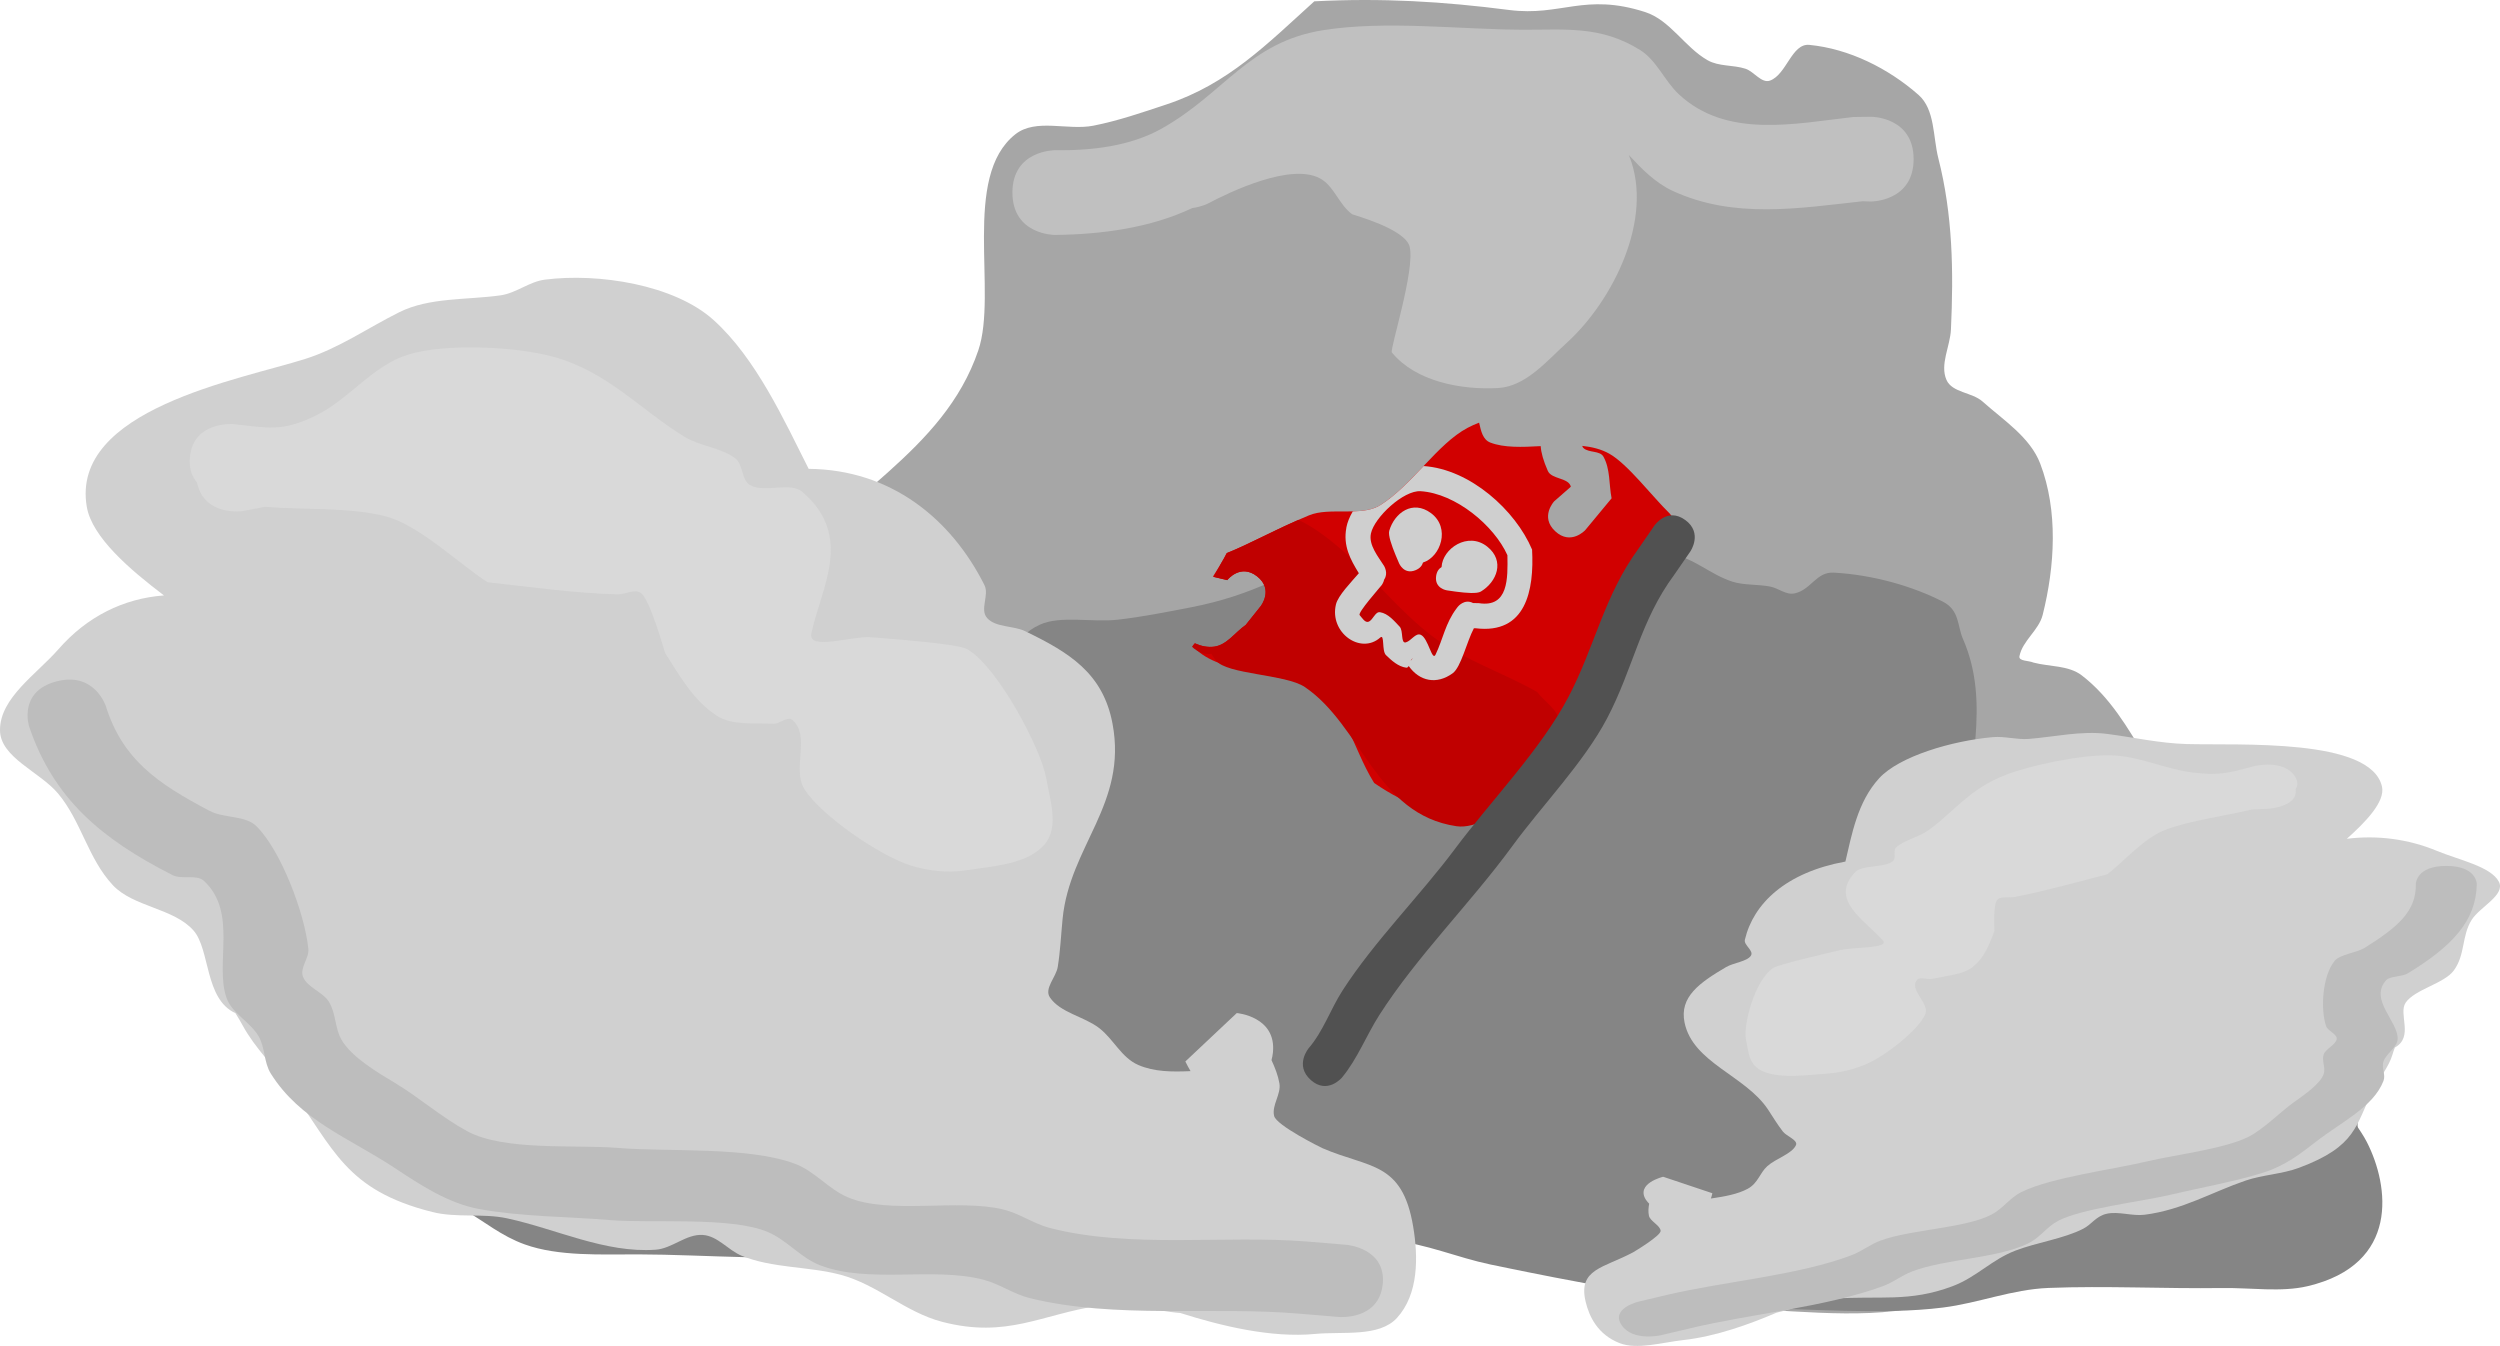 <svg version="1.1" xmlns="http://www.w3.org/2000/svg" xmlns:xlink="http://www.w3.org/1999/xlink" width="147.5" height="79.411" viewBox="0,0,147.5,79.411"><g transform="translate(-115.367,-217.094)"><g data-paper-data="{&quot;isPaintingLayer&quot;:true}" fill-rule="nonzero" stroke="none" stroke-width="0.5" stroke-linecap="butt" stroke-linejoin="miter" stroke-miterlimit="10" stroke-dasharray="" stroke-dashoffset="0" style="mix-blend-mode: normal"><path d="M157.937,265.831c-0.046,-5.374 -0.204,-9.758 3.265,-14.464c3.688,-5.002 9.832,-7.555 11.884,-13.598c1.159,-3.413 -0.997,-10.248 2.19,-12.755c1.213,-0.954 3.088,-0.207 4.602,-0.505c1.469,-0.29 2.892,-0.783 4.313,-1.254c3.641,-1.208 5.926,-3.556 8.72,-6.083c3.994,-0.206 7.589,0.008 11.494,0.511c3.069,0.395 4.442,-1.03 8.025,0.122c1.48,0.476 2.34,2.083 3.693,2.847c0.662,0.374 1.502,0.262 2.225,0.497c0.512,0.166 0.951,0.886 1.455,0.698c0.977,-0.365 1.276,-2.205 2.313,-2.105c2.351,0.227 4.669,1.39 6.443,2.95c0.982,0.863 0.848,2.477 1.171,3.744c0.852,3.34 0.901,6.674 0.743,10.098c-0.046,0.994 -0.664,2.063 -0.264,2.975c0.333,0.758 1.513,0.725 2.13,1.276c1.242,1.109 2.806,2.105 3.4,3.66c1.063,2.782 0.87,6.045 0.145,8.933c-0.227,0.903 -1.194,1.521 -1.37,2.435c-0.057,0.298 0.553,0.249 0.829,0.374c0.949,0.251 2.068,0.156 2.847,0.754c3.333,2.558 4.223,7.262 7.615,9.626c1.712,1.193 4.914,1.687 6.122,3.442c0.691,1.005 0.079,2.451 0.341,3.642c0.287,1.305 0.915,2.513 1.297,3.794c1.327,4.457 1.952,12.391 -3.49,14.605c-1.56,0.635 -3.366,0.149 -5.049,0.19c-3.392,0.083 -6.86,-0.242 -10.239,-0.01c-2.178,0.15 -4.106,1.53 -6.24,1.989c-3.628,0.781 -8.045,0.072 -11.761,0.052c-5.174,-1.137 -9.943,-2.621 -14.922,-4.413c-1.989,-0.716 -3.763,-2.088 -5.844,-2.46c-5.474,-0.979 -12.212,0.067 -17.843,0.067c-2.902,0 -7.521,-0.725 -10.441,-0.045c-1.193,0.278 -2.213,1.109 -3.411,1.364c-3.842,0.819 -8.809,0.057 -12.751,0.045c-2.178,-0.006 -4.701,0.22 -6.689,-1.007c-1.398,-0.862 -2.35,-2.295 -3.525,-3.442c-0.979,-1.936 -3.286,-5.585 -2.29,-7.963c0.547,-1.305 2.438,-1.457 3.538,-2.348c2.87,-2.325 2.904,-4.071 6.773,-5.788c1.821,-0.808 4.135,0.225 5.946,-0.605c0.866,-0.397 1.499,-1.176 2.249,-1.764zM159.954,270.4c-0.12,0.012 -0.192,0.012 -0.192,0.012l0.818,-0.5c-0.213,0.155 -0.42,0.319 -0.626,0.488z" fill="#a6a6a6"/><path d="M159.383,277.712c-0.046,-3.128 -0.204,-5.681 3.265,-8.421c3.688,-2.912 9.832,-4.399 11.884,-7.916c1.159,-1.987 -0.997,-5.966 2.19,-7.426c1.213,-0.556 3.088,-0.12 4.602,-0.294c1.469,-0.169 2.892,-0.456 4.313,-0.73c3.641,-0.703 5.926,-2.071 8.72,-3.542c3.994,-0.12 7.589,0.004 11.494,0.297c3.069,0.23 4.442,-0.6 8.025,0.071c1.48,0.277 2.34,1.212 3.693,1.658c0.662,0.218 1.502,0.153 2.225,0.289c0.512,0.097 0.951,0.516 1.455,0.406c0.977,-0.212 1.276,-1.284 2.313,-1.225c2.351,0.132 4.669,0.809 6.443,1.717c0.982,0.503 0.848,1.442 1.171,2.18c0.852,1.945 0.901,3.886 0.743,5.879c-0.046,0.579 -0.664,1.201 -0.264,1.732c0.333,0.441 1.513,0.422 2.13,0.743c1.242,0.646 2.806,1.225 3.4,2.131c1.063,1.619 0.87,3.519 0.145,5.201c-0.227,0.526 -1.194,0.885 -1.37,1.418c-0.057,0.173 0.553,0.145 0.829,0.217c0.949,0.146 2.068,0.091 2.847,0.439c3.333,1.49 4.223,4.228 7.615,5.604c1.712,0.695 4.914,0.982 6.122,2.004c0.691,0.585 0.079,1.427 0.341,2.121c0.287,0.76 0.915,1.463 1.297,2.209c1.327,2.595 1.952,7.214 -3.49,8.503c-1.56,0.37 -3.366,0.087 -5.049,0.111c-3.392,0.048 -6.86,-0.141 -10.239,-0.006c-2.178,0.087 -4.106,0.891 -6.24,1.158c-3.628,0.455 -8.045,0.042 -11.761,0.03c-5.174,-0.662 -9.943,-1.526 -14.922,-2.569c-1.989,-0.417 -3.763,-1.216 -5.844,-1.432c-5.474,-0.57 -12.212,0.039 -17.843,0.039c-2.902,0 -7.521,-0.422 -10.441,-0.026c-1.193,0.162 -2.213,0.646 -3.411,0.794c-3.842,0.477 -8.809,0.033 -12.751,0.026c-2.178,-0.004 -4.701,0.128 -6.689,-0.586c-1.398,-0.502 -2.35,-1.336 -3.525,-2.004c-0.979,-1.127 -3.286,-3.252 -2.29,-4.636c0.547,-0.76 2.438,-0.848 3.538,-1.367c2.87,-1.354 2.904,-2.37 6.773,-3.37c1.821,-0.47 4.135,0.131 5.946,-0.352c0.866,-0.231 1.499,-0.685 2.249,-1.027zM161.401,280.373c-0.12,0.007 -0.192,0.007 -0.192,0.007l0.818,-0.291c-0.213,0.09 -0.42,0.186 -0.626,0.284z" fill="#858585"/><path d="" fill="#acacac"/><path d="" fill="#acacac"/><path d="" fill="#c4c4c4"/><path d="" fill="#b2b2b2"/><path d="" fill="#515151"/><path d="" fill="#515151"/><path d="" fill="#515151"/><path d="" fill="#515151"/><path d="" fill="#515151"/><path d="" fill="#515151"/><path d="" fill="#515151"/><path d="" fill="#515151"/><path d="" fill="#515151"/><path d="" fill="#515151"/><path d="" fill="#717171"/><path d="" fill="#717171"/><path d="" fill="#717171"/><g><path d="" fill="#ee0000"/><path d="" fill="#dd0000"/><path d="" fill="#dd0000"/><path d="" fill="#ffde00"/><path d="" fill="#ffe850"/><path d="" fill="#ffe850"/><path d="" fill="#ffe850"/><path d="" fill="#ffe850"/><path d="" fill="#f5d400"/></g><g><path d="" fill="#ee0000"/><path d="" fill="#dd0000"/><path d="" fill="#dd0000"/><path d="" fill="#ffde00"/><path d="" fill="#ffe850"/><path d="" fill="#ffe850"/><path d="" fill="#ffe850"/><path d="" fill="#ffe850"/><path d="" fill="#f5d400"/></g><path d="M190.47,279.188c-0.017,0.164 -0.046,0.313 -0.085,0.451c0.205,0.445 0.383,0.896 0.467,1.37c0.114,0.641 -0.466,1.294 -0.311,1.928c0.137,0.561 2.755,1.858 2.845,1.897c2.769,1.201 4.712,0.764 5.359,4.633c0.301,1.798 0.322,3.986 -0.958,5.385c-1.054,1.151 -3.197,0.787 -4.837,0.945c-2.578,0.248 -5.554,-0.478 -7.944,-1.236c-1.596,-0.123 -3.202,-0.68 -4.782,-0.438c-3.441,0.525 -5.44,1.951 -9.263,0.961c-2.162,-0.56 -3.849,-2.211 -6.008,-2.781c-1.907,-0.503 -4.019,-0.375 -5.827,-1.12c-0.808,-0.333 -1.408,-1.165 -2.292,-1.227c-0.979,-0.069 -1.806,0.802 -2.784,0.871c-2.99,0.211 -5.846,-1.222 -8.764,-1.851c-1.438,-0.31 -2.991,-0.014 -4.415,-0.374c-5.14,-1.298 -5.778,-3.702 -8.398,-7.312c-0.904,-1.245 -2.059,-2.353 -2.785,-3.69c-0.13,-0.24 -0.277,-0.484 -0.43,-0.73c-1.824,-0.829 -1.486,-3.752 -2.471,-4.873c-1.163,-1.325 -3.552,-1.386 -4.761,-2.677c-1.462,-1.561 -1.863,-3.771 -3.228,-5.403c-1.083,-1.295 -3.436,-2.13 -3.431,-3.756c0.006,-1.904 2.153,-3.282 3.458,-4.773c1.672,-1.911 3.821,-2.984 6.216,-3.164c-1.999,-1.513 -4.247,-3.435 -4.553,-5.228c-0.982,-5.757 9.037,-7.504 12.893,-8.727c1.991,-0.631 3.7,-1.837 5.549,-2.757c1.775,-0.882 3.971,-0.712 5.971,-0.993c0.922,-0.13 1.684,-0.805 2.609,-0.925c3.154,-0.407 7.649,0.293 9.966,2.389c2.502,2.264 4.148,5.892 5.603,8.773c4.825,0.042 8.391,2.917 10.371,6.859c0.296,0.59 -0.291,1.435 0.157,1.941c0.503,0.569 1.543,0.438 2.252,0.781c2.582,1.251 4.585,2.463 5.147,5.453c0.891,4.742 -2.527,7.211 -2.946,11.523c-0.092,0.943 -0.134,1.892 -0.285,2.829c-0.098,0.61 -0.817,1.276 -0.462,1.801c0.613,0.906 2.005,1.118 2.901,1.803c0.85,0.65 1.309,1.744 2.311,2.181c0.945,0.412 2.008,0.411 3.085,0.364c-0.109,-0.188 -0.216,-0.377 -0.306,-0.57l3.034,-2.856c0,0 2.347,0.195 2.133,2.325z" fill="#d0d0d0"/><path d="M196.946,292.862c-0.215,2.13 -2.562,1.935 -2.562,1.935l-2.348,-0.195c-5.145,-0.445 -10.839,0.328 -15.914,-0.919c-0.96,-0.236 -1.776,-0.838 -2.732,-1.086c-2.968,-0.771 -6.741,0.245 -9.615,-0.842c-1.17,-0.443 -1.966,-1.493 -3.116,-1.977c-2.175,-0.916 -6.862,-0.498 -9.267,-0.697c-2.512,-0.209 -5.28,-0.198 -7.744,-0.653c-1.863,-0.344 -3.489,-1.431 -5.027,-2.446c-2.672,-1.764 -5.542,-2.78 -7.276,-5.545c-0.419,-0.668 -0.327,-1.53 -0.724,-2.209c-0.485,-0.827 -1.556,-1.345 -1.88,-2.235c-0.73,-2.006 0.675,-5.05 -1.34,-6.925c-0.441,-0.41 -1.304,-0.062 -1.855,-0.342c-4.222,-2.143 -7.022,-4.522 -8.459,-8.764c0,0 -0.672,-2.05 1.587,-2.66c2.259,-0.61 2.932,1.44 2.932,1.44c0.988,3.146 3.01,4.556 6.134,6.197c0.845,0.444 2.095,0.248 2.755,0.9c1.454,1.438 2.854,5.157 3.064,7.238c0.056,0.554 -0.52,1.12 -0.315,1.644c0.249,0.64 1.171,0.892 1.534,1.486c0.411,0.672 0.342,1.523 0.724,2.209c0.584,1.045 2.188,1.982 3.166,2.57c1.475,0.887 2.754,2.034 4.275,2.855c2.181,1.177 6.397,0.774 8.88,0.98c2.97,0.247 7.709,-0.1 10.458,0.94c1.17,0.443 1.966,1.493 3.116,1.977c2.455,1.034 6.504,0.062 9.171,0.717c0.96,0.236 1.776,0.838 2.732,1.086c4.746,1.233 10.324,0.414 15.168,0.802l2.348,0.195c0,0 2.347,0.195 2.133,2.325z" fill="#bdbdbd"/><path d="M126.992,245.558c-0.295,-0.342 -0.488,-0.825 -0.419,-1.506c0.215,-2.13 2.562,-1.935 2.562,-1.935c1.993,0.201 2.848,0.502 4.929,-0.538c1.954,-0.977 3.297,-2.928 5.411,-3.573c2.174,-0.663 6.305,-0.47 8.504,0.128c3.236,0.879 5.163,3.135 7.783,4.736c0.905,0.553 2.121,0.627 2.968,1.25c0.521,0.383 0.346,1.322 0.932,1.617c0.904,0.455 2.324,-0.252 3.07,0.397c3.008,2.622 1.099,5.592 0.504,8.326c-0.224,1.03 2.307,0.174 3.463,0.228c1.024,0.085 5.142,0.375 5.723,0.702c1.785,1.004 4.37,5.874 4.673,7.627c0.223,1.289 0.784,2.894 -0.113,3.914c-1.03,1.171 -3.035,1.265 -4.662,1.514c-1.077,0.165 -2.232,0.033 -3.261,-0.3c-1.835,-0.594 -5.266,-2.948 -6.234,-4.499c-0.746,-1.197 0.385,-3.12 -0.706,-4.075c-0.281,-0.246 -0.756,0.248 -1.146,0.226c-1.12,-0.063 -2.414,0.116 -3.324,-0.479c-1.367,-0.894 -2.183,-2.351 -3.026,-3.674c-0.053,-0.083 -0.903,-3.241 -1.472,-3.583c-0.377,-0.227 -0.9,0.111 -1.353,0.1c-2.54,-0.065 -5.146,-0.439 -7.663,-0.714c-1.59,-1.004 -4.054,-3.4 -6.052,-3.901c-2.141,-0.536 -4.851,-0.364 -7.074,-0.549l-1.346,0.254c0,0 -2.261,0.318 -2.673,-1.693z" fill="#d9d9d9"/><path d="M212.494,287.909c-0.668,-0.99 1,-1.386 1,-1.386l2.902,0.972c-0.019,0.104 -0.053,0.208 -0.087,0.312c0.799,-0.117 1.575,-0.253 2.167,-0.572c0.627,-0.338 0.7,-0.92 1.165,-1.34c0.491,-0.443 1.457,-0.724 1.687,-1.236c0.134,-0.297 -0.551,-0.522 -0.769,-0.801c-0.335,-0.428 -0.594,-0.876 -0.887,-1.314c-1.341,-2.005 -4.43,-2.743 -4.917,-5.123c-0.307,-1.501 0.866,-2.338 2.452,-3.269c0.436,-0.256 1.227,-0.327 1.458,-0.664c0.206,-0.299 -0.426,-0.627 -0.351,-0.947c0.501,-2.138 2.416,-3.972 5.932,-4.615c0.372,-1.564 0.704,-3.509 1.989,-4.913c1.19,-1.3 4.306,-2.215 6.709,-2.428c0.704,-0.062 1.423,0.162 2.128,0.105c1.529,-0.124 3.093,-0.489 4.601,-0.297c1.572,0.2 3.11,0.556 4.716,0.6c3.111,0.086 10.85,-0.373 11.514,2.504c0.207,0.896 -0.975,2.104 -2.072,3.085c1.793,-0.223 3.621,0.012 5.301,0.709c1.311,0.544 3.211,0.925 3.672,1.833c0.394,0.776 -1.125,1.478 -1.605,2.237c-0.606,0.956 -0.369,2.063 -1.062,2.997c-0.573,0.773 -2.304,1.11 -2.836,1.893c-0.45,0.663 0.498,2.015 -0.636,2.647c-0.053,0.137 -0.102,0.273 -0.139,0.404c-0.209,0.732 -0.788,1.411 -1.15,2.122c-1.048,2.062 -0.937,3.293 -4.381,4.576c-0.954,0.356 -2.16,0.415 -3.136,0.748c-1.981,0.677 -3.724,1.73 -5.959,2.016c-0.732,0.093 -1.545,-0.216 -2.243,-0.057c-0.631,0.144 -0.87,0.619 -1.38,0.882c-1.142,0.589 -2.717,0.801 -3.989,1.287c-1.441,0.551 -2.277,1.557 -3.722,2.104c-2.556,0.966 -4.358,0.544 -6.999,0.737c-1.212,0.089 -2.252,0.562 -3.389,0.827c-1.564,0.67 -3.565,1.402 -5.508,1.616c-1.236,0.136 -2.714,0.587 -3.761,0.173c-1.271,-0.503 -1.78,-1.551 -1.992,-2.448c-0.455,-1.931 1.069,-1.974 2.804,-2.905c0.056,-0.03 1.658,-0.988 1.624,-1.273c-0.039,-0.323 -0.619,-0.56 -0.69,-0.881c-0.052,-0.237 -0.031,-0.476 0.013,-0.715c-0.062,-0.06 -0.119,-0.128 -0.17,-0.204z" data-paper-data="{&quot;index&quot;:null}" fill="#d0d0d0"/><path d="M211.043,295.276c-0.668,-0.99 1,-1.386 1,-1.386l1.669,-0.396c3.446,-0.811 7.718,-1.14 10.89,-2.341c0.639,-0.242 1.091,-0.635 1.735,-0.872c1.791,-0.657 4.983,-0.716 6.529,-1.527c0.724,-0.38 1.054,-0.984 1.802,-1.347c1.759,-0.852 5.304,-1.298 7.415,-1.799c1.765,-0.419 4.942,-0.771 6.253,-1.615c0.914,-0.588 1.574,-1.301 2.438,-1.916c0.573,-0.407 1.52,-1.062 1.696,-1.636c0.115,-0.377 -0.139,-0.775 -0.001,-1.148c0.123,-0.33 0.736,-0.57 0.764,-0.908c0.023,-0.277 -0.533,-0.473 -0.625,-0.745c-0.346,-1.021 -0.215,-2.978 0.502,-3.853c0.326,-0.397 1.286,-0.465 1.797,-0.786c1.889,-1.187 3.027,-2.122 2.995,-3.752c0,0 -0.001,-1.066 1.797,-1.066c1.797,-0 1.798,1.066 1.798,1.066c-0.032,2.212 -1.507,3.709 -4.078,5.278c-0.335,0.205 -1.05,0.15 -1.273,0.403c-1.022,1.156 0.734,2.428 0.682,3.481c-0.023,0.467 -0.681,0.852 -0.837,1.31c-0.128,0.375 0.146,0.775 0.001,1.148c-0.603,1.545 -2.457,2.401 -3.986,3.588c-0.88,0.683 -1.807,1.412 -3.086,1.817c-1.691,0.536 -3.716,0.888 -5.502,1.312c-1.709,0.406 -5.234,0.811 -6.604,1.53c-0.724,0.38 -1.054,0.984 -1.802,1.347c-1.839,0.891 -4.839,0.892 -6.823,1.644c-0.639,0.242 -1.091,0.635 -1.735,0.872c-3.409,1.251 -7.755,1.617 -11.407,2.494l-1.669,0.396c0,0 -1.668,0.396 -2.336,-0.593z" data-paper-data="{&quot;index&quot;:null}" fill="#bdbdbd"/><path d="M250.806,263.651c0.181,1.014 -1.547,1.154 -1.547,1.154l-1.044,0.053c-1.58,0.375 -3.601,0.643 -5.037,1.175c-1.34,0.497 -2.565,1.96 -3.486,2.645c-1.773,0.456 -3.588,0.971 -5.428,1.331c-0.328,0.064 -0.791,-0.03 -1.012,0.127c-0.334,0.237 -0.197,1.855 -0.216,1.901c-0.299,0.741 -0.545,1.542 -1.33,2.146c-0.522,0.402 -1.511,0.483 -2.314,0.658c-0.28,0.061 -0.745,-0.114 -0.892,0.04c-0.568,0.597 0.72,1.369 0.462,2.037c-0.335,0.866 -2.277,2.433 -3.475,2.954c-0.672,0.292 -1.484,0.504 -2.31,0.564c-1.249,0.091 -2.737,0.305 -3.77,-0.121c-0.9,-0.371 -0.875,-1.21 -1.021,-1.855c-0.199,-0.876 0.521,-3.536 1.585,-4.246c0.346,-0.231 3.286,-0.901 4.013,-1.074c0.832,-0.175 2.886,-0.093 2.475,-0.556c-1.091,-1.229 -3.198,-2.401 -1.629,-4.042c0.389,-0.407 1.596,-0.252 2.148,-0.586c0.358,-0.217 0.004,-0.643 0.293,-0.893c0.47,-0.407 1.34,-0.599 1.869,-0.98c1.53,-1.103 2.397,-2.429 4.551,-3.267c1.464,-0.569 4.436,-1.195 6.183,-1.159c1.7,0.035 3.149,0.794 4.811,1.008c1.77,0.228 2.323,-0.026 3.731,-0.38c0,0 1.668,-0.396 2.336,0.593c0.214,0.316 0.188,0.572 0.055,0.773z" data-paper-data="{&quot;index&quot;:null}" fill="#d9d9d9"/><path d="M211.497,226.315c1.464,3.676 -0.965,8.517 -3.672,10.987c-1.199,1.094 -2.441,2.593 -4.061,2.685c-2.203,0.125 -4.881,-0.391 -6.277,-2.099c-0.134,-0.164 1.384,-4.869 1.05,-6.235c-0.26,-1.064 -3.326,-1.874 -3.386,-1.916c-0.781,-0.552 -1.075,-1.688 -1.924,-2.13c-1.73,-0.899 -5.265,0.794 -6.612,1.506c0,0 -0.379,0.189 -0.903,0.256c-2.483,1.178 -5.365,1.556 -8.112,1.587c0,0 -2.5,0 -2.5,-2.5c0,-2.5 2.5,-2.5 2.5,-2.5c2.147,0.031 4.442,-0.226 6.313,-1.279c3.705,-2.084 5.132,-5.11 9.529,-5.804c3.697,-0.584 8.044,-0.04 11.797,-0.024c2.505,0.01 4.569,-0.252 6.892,1.195c0.98,0.61 1.439,1.815 2.281,2.605c2.822,2.644 6.862,1.734 10.293,1.349l1.066,-0.015c0,0 2.5,0 2.5,2.5c0,2.5 -2.5,2.5 -2.5,2.5l-0.514,-0.015c-3.768,0.415 -7.597,1.054 -11.196,-0.61c-1.021,-0.472 -1.816,-1.281 -2.596,-2.121c0.011,0.026 0.021,0.053 0.032,0.079z" fill="#c0c0c0"/><g><path d="M208.708,257.704c-1.169,2.03 -2.472,3.698 -3.33,5.898l0.031,0.05c0,0 -0.106,0.833 -0.828,1.046c0.018,0.26 -0.06,0.56 -0.332,0.873c-0.82,0.944 -1.763,0.124 -1.763,0.124l-0.043,-0.315c-2.445,-0.312 -3.917,-0.666 -6.001,-2.09c-1.384,-2.231 -1.535,-4.578 -4.083,-5.782c-1.442,-0.682 -5.38,-0.707 -6.616,-2.321c0.039,-0.047 0.079,-0.093 0.121,-0.139c0.369,0.167 0.756,0.249 1.144,0.197c0.744,-0.1 1.236,-0.853 1.854,-1.279l0.886,-1.11c0,0 0.774,-0.982 -0.208,-1.755c-0.982,-0.774 -1.755,0.208 -1.755,0.208l-0.009,0.011c-0.302,-0.073 -0.583,-0.137 -0.848,-0.202c0.272,-0.435 0.51,-0.813 0.643,-1.066c0.057,-0.108 0.111,-0.216 0.165,-0.325c1.373,-0.539 2.758,-1.35 4.858,-2.226c1.229,-0.513 3.102,0.106 4.231,-0.617c1.9,-1.217 3.348,-3.6 5.123,-4.544c0.23,-0.122 0.459,-0.224 0.686,-0.31c0.114,0.509 0.224,1.006 0.66,1.174c0.814,0.315 1.873,0.271 2.974,0.211c0.026,0.393 0.156,0.861 0.422,1.464c0.222,0.502 1.241,0.395 1.356,0.932l-0.985,0.863c0,0 -0.85,0.917 0.067,1.766c0.917,0.85 1.766,-0.067 1.766,-0.067l1.557,-1.88c-0.16,-0.818 -0.073,-1.727 -0.48,-2.455c-0.208,-0.372 -0.859,-0.218 -1.174,-0.505c-0.045,-0.041 -0.069,-0.085 -0.077,-0.133c0.577,0.061 1.12,0.195 1.595,0.461c1.082,0.605 2.556,2.55 3.531,3.496c0,0 0.897,0.871 0.026,1.768c-0.326,0.335 -0.655,0.424 -0.939,0.403c-2.982,2.2 -2.461,5.115 -4.224,8.176z" fill="#d10000"/><path d="" fill="#d10000"/><path d="M186.838,255.667c-0.244,0.044 -0.535,0.006 -0.864,-0.198c-0.112,-0.069 -0.205,-0.143 -0.281,-0.219c0.055,-0.067 0.112,-0.134 0.171,-0.2c0.369,0.167 0.756,0.249 1.144,0.197c0.744,-0.1 1.236,-0.853 1.854,-1.279l0.886,-1.11c0,0 0.774,-0.982 -0.208,-1.755c-0.982,-0.774 -1.755,0.208 -1.755,0.208l-0.009,0.011c-0.285,-0.069 -0.55,-0.13 -0.801,-0.19c0.255,-0.475 0.523,-0.96 0.795,-1.416c1.223,-0.484 2.459,-1.181 4.206,-1.948c0.99,0.463 1.923,1.223 2.545,1.76c1.87,1.616 3.382,3.606 5.359,5.108c1.844,1.401 4.169,2.139 6.176,3.283c0.438,0.578 1.207,1.016 1.315,1.734c0.36,2.404 -3.824,6.518 -6.068,6.188c-4.749,-0.699 -5.581,-5.927 -8.948,-8.211c-1.14,-0.773 -4.619,-0.731 -5.253,-1.576c-0.1,-0.133 -0.187,-0.262 -0.263,-0.386z" fill="#c00000"/><path d="M214.793,247.772c1.058,0.765 0.305,1.857 0.305,1.857l-0.955,1.384c-1.996,2.689 -2.424,5.554 -3.964,8.475c-1.372,2.602 -3.838,5.134 -5.584,7.524c-2.455,3.361 -5.621,6.488 -7.847,9.969c-0.773,1.209 -1.295,2.598 -2.211,3.696c0,0 -0.855,1.01 -1.832,0.139c-0.977,-0.871 -0.123,-1.881 -0.123,-1.881c0.857,-0.995 1.287,-2.305 2.002,-3.412c1.884,-2.918 4.553,-5.565 6.641,-8.364c2.089,-2.8 5.075,-5.869 6.687,-8.957c1.582,-3.028 2.081,-5.936 4.138,-8.754l0.931,-1.351c0,0 0.753,-1.092 1.81,-0.326z" fill="#515151"/><path d="M194.8,248.227c0.059,-0.313 0.192,-0.638 0.381,-0.96c0.609,-0.017 1.187,-0.09 1.644,-0.382c0.921,-0.59 1.735,-1.454 2.533,-2.294c2.743,0.18 5.43,2.614 6.402,4.929c0.128,2.406 -0.357,5.011 -3.342,4.64l-0.091,0c-0.422,0.793 -0.755,2.295 -1.251,2.656c-0.949,0.69 -1.962,0.472 -2.596,-0.429c-0.035,0.066 -0.08,0.109 -0.151,0.099c-0.463,-0.062 -0.855,-0.416 -1.19,-0.741c-0.26,-0.253 -0.067,-1.278 -0.338,-1.036c-1.156,1.027 -3.008,-0.288 -2.614,-1.952c0.125,-0.528 0.901,-1.317 1.352,-1.843c-0.508,-0.824 -0.937,-1.62 -0.736,-2.684zM202.62,252.681c1.75,0.274 1.709,-1.461 1.684,-2.831c-0.785,-1.746 -3.047,-3.64 -5.117,-3.775c-1.014,-0.066 -2.738,1.551 -2.936,2.499c-0.144,0.689 0.447,1.382 0.776,1.91c0,0 0.267,0.429 0.008,0.8c-0.043,0.195 -0.15,0.334 -0.15,0.334c-0.118,0.154 -1.424,1.625 -1.299,1.767c0.145,0.164 0.321,0.469 0.525,0.391c0.274,-0.105 0.389,-0.607 0.679,-0.561c0.474,0.076 0.828,0.506 1.158,0.854c0.228,0.241 0.048,1.015 0.367,0.924c0.314,-0.09 0.57,-0.571 0.872,-0.447c0.45,0.186 0.67,1.606 0.88,1.167c0.445,-0.929 0.573,-1.848 1.247,-2.736l0.058,-0.076c0,0 0.384,-0.499 0.904,-0.228zM198.593,256.085c0.083,-0.104 0.163,-0.18 0.097,-0.133c-0.042,0.03 -0.072,0.078 -0.097,0.133z" fill="#cfcfcf"/><path d="M199.323,250.285c-0.048,0.167 -0.168,0.337 -0.433,0.448c-0.688,0.288 -0.976,-0.401 -0.976,-0.401c-0.045,-0.108 -0.116,-0.269 -0.193,-0.454c-0.016,-0.031 -0.028,-0.062 -0.038,-0.093c-0.202,-0.494 -0.426,-1.114 -0.351,-1.373c0.31,-1.062 1.38,-1.845 2.46,-1.046c1.176,0.869 0.572,2.591 -0.47,2.918z" fill="#cfcfcf"/><path d="M203.12,249.349c1.049,0.84 0.566,2.074 -0.381,2.646c-0.231,0.14 -0.888,0.082 -1.417,0.013c-0.033,-0.002 -0.066,-0.006 -0.099,-0.013c-0.198,-0.027 -0.372,-0.054 -0.488,-0.07c0,0 -0.739,-0.102 -0.637,-0.841c0.039,-0.284 0.173,-0.444 0.322,-0.533c0.05,-1.091 1.559,-2.116 2.701,-1.202z" data-paper-data="{&quot;index&quot;:null}" fill="#cfcfcf"/></g></g></g></svg>